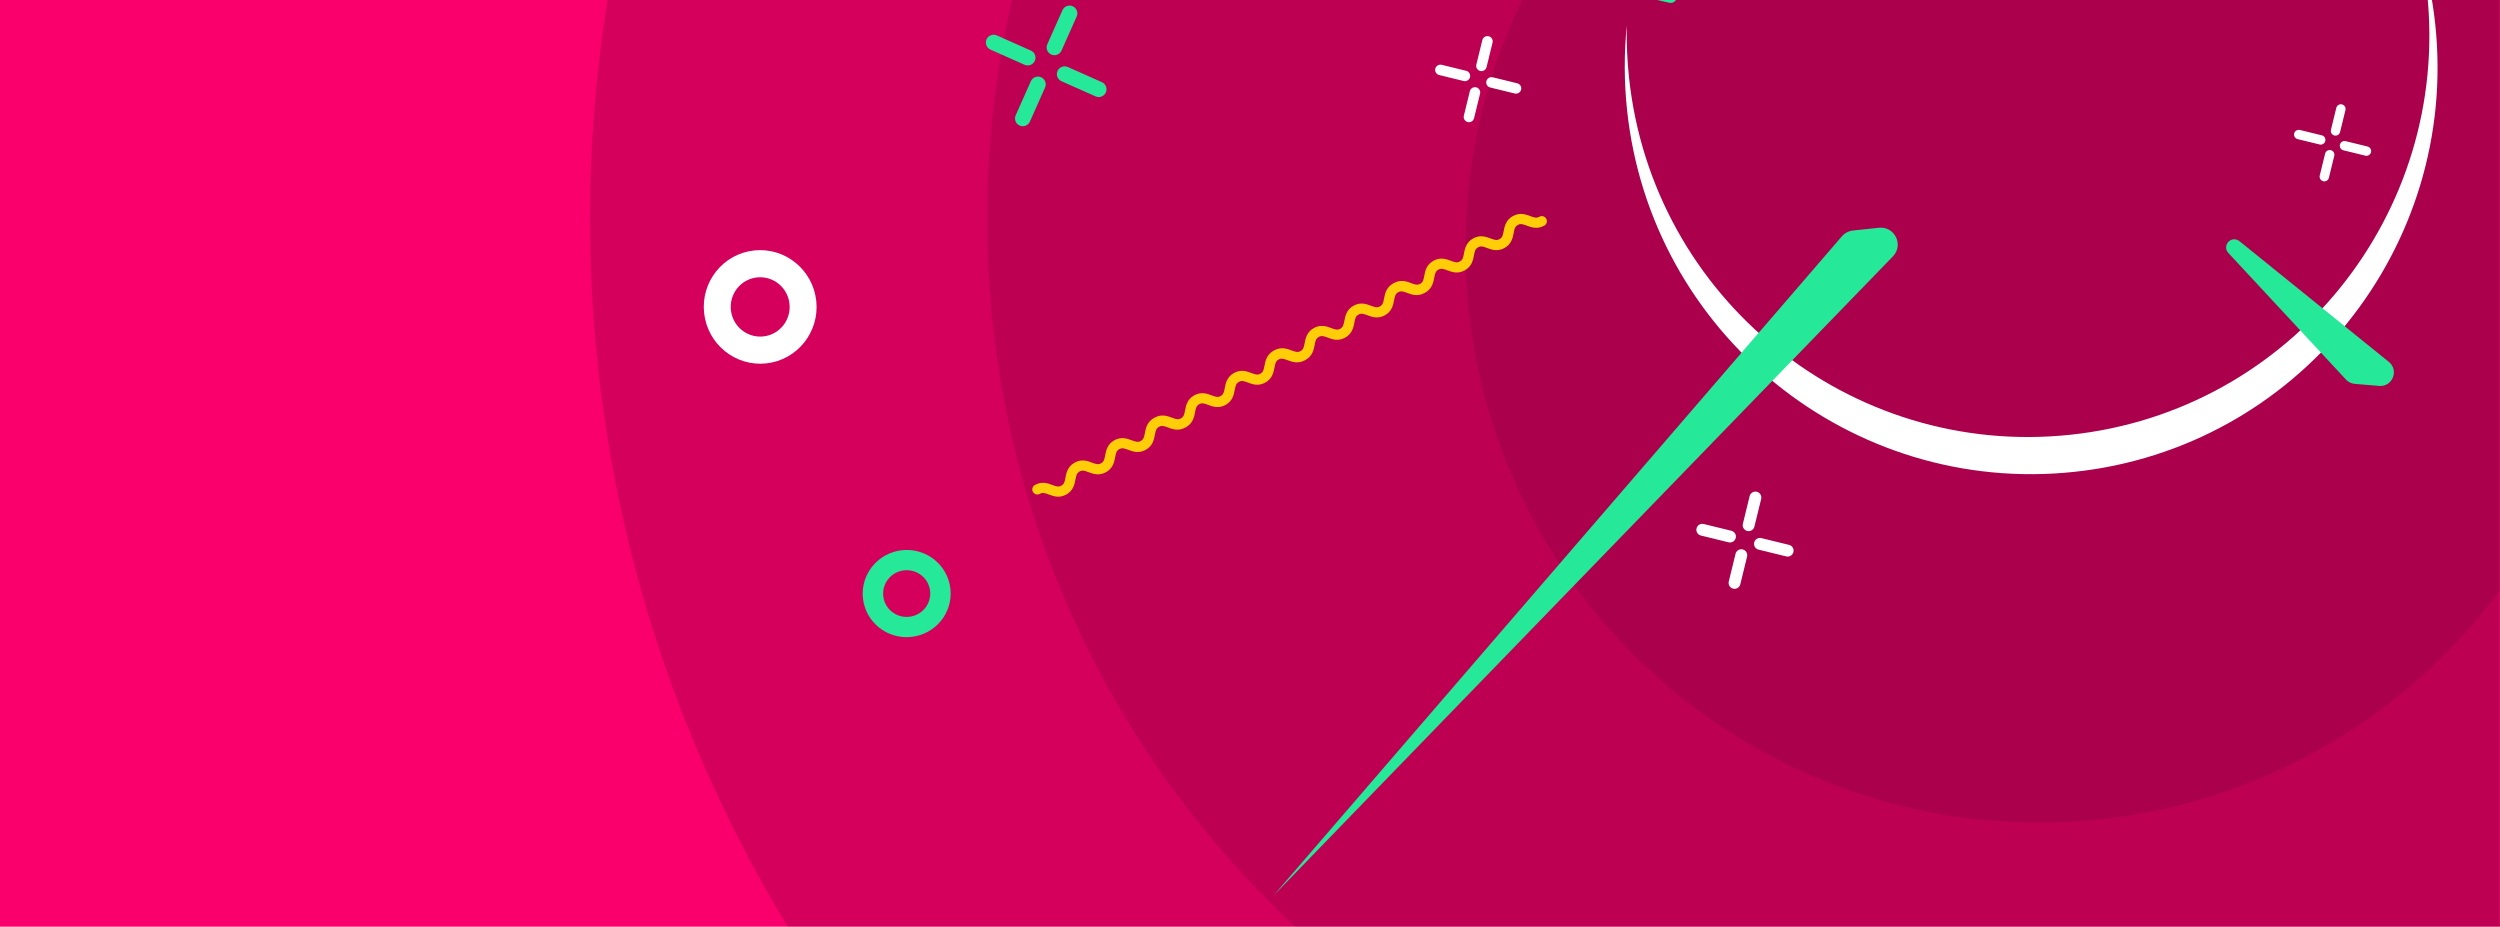 <svg xmlns="http://www.w3.org/2000/svg" width="3000" height="1112" fill="none" viewBox="0 0 3000 1112"><g clip-path="url(#clip0)"><rect width="3000" height="1112" fill="#fff"/><path fill="#F9006C" d="M2999.99 1137L-0.006 1137L-0.006 -9.22601e-05L2999.99 -0L2999.99 1137Z"/><path fill="#000" fill-opacity=".15" fill-rule="evenodd" d="M732.553 -21C716.443 71.177 708.044 166.004 708.044 262.793C708.044 575.519 795.729 867.765 947.856 1116.29L2999.63 1116.29V-21L732.553 -21Z" clip-rule="evenodd"/><path fill="#000" fill-opacity=".35" fill-rule="evenodd" d="M1219.51 -21C1196.68 69.82 1184.56 164.891 1184.56 262.793C1184.56 600.331 1328.65 904.215 1558.68 1116.29L2999.63 1116.29L2999.63 -21L1219.51 -21Z" clip-rule="evenodd" opacity=".3"/><path fill="#000" fill-opacity=".35" fill-rule="evenodd" d="M1837.14 -21C1786.92 74.551 1758.5 183.355 1758.5 298.796C1758.5 678.934 2066.66 987.097 2446.8 987.097C2673.27 987.097 2874.2 877.719 2999.63 708.907L2999.63 -21L1837.14 -21Z" clip-rule="evenodd" opacity=".3"/><path fill="#fff" fill-rule="evenodd" d="M1952.18 30.622C1948.82 63.755 1948.82 97.735 1952.48 132.171C1981 400.385 2221.23 594.727 2489.03 566.247C2756.84 537.766 2950.82 297.248 2922.29 29.035C2918.97 -2.272 2912.75 -32.572 2903.95 -61.629C2907.72 -44.387 2910.59 -26.764 2912.5 -8.806C2940.67 256.055 2749.12 493.567 2484.66 521.691C2220.2 549.816 1982.98 357.903 1954.81 93.042C1952.58 72.033 1951.72 51.196 1952.18 30.622Z" clip-rule="evenodd"/><path fill="#FFCE08" d="M1672.4 339.774C1680.83 335.029 1688.12 337.765 1693.44 339.764C1698.36 341.613 1700.87 342.419 1704.2 340.545C1707.53 338.672 1708.14 336.107 1709.12 330.944C1710.17 325.36 1711.61 317.714 1720.04 312.97C1728.47 308.228 1735.76 310.965 1741.08 312.964C1746 314.812 1748.51 315.617 1751.84 313.744C1755.17 311.867 1755.79 309.302 1756.76 304.136L1756.77 304.122C1757.82 298.543 1759.27 290.901 1767.69 286.16C1776.12 281.419 1783.41 284.153 1788.72 286.15L1788.73 286.152C1793.65 288.003 1796.16 288.806 1799.49 286.933C1802.83 285.056 1803.45 282.492 1804.42 277.324C1805.48 271.739 1806.92 264.091 1815.36 259.346C1823.79 254.601 1831.08 257.336 1836.4 259.335C1841.32 261.183 1843.84 261.985 1847.17 260.109C1848.58 259.316 1850.25 259.115 1851.81 259.551C1853.37 259.987 1854.69 261.024 1855.48 262.434C1856.27 263.844 1856.47 265.511 1856.04 267.069C1855.6 268.626 1854.56 269.947 1853.15 270.74C1844.72 275.486 1837.43 272.75 1832.11 270.755C1827.19 268.906 1824.67 268.104 1821.34 269.979C1818 271.855 1817.38 274.42 1816.41 279.588C1815.35 285.174 1813.91 292.82 1805.47 297.566C1797.05 302.306 1789.77 299.573 1784.45 297.578L1784.44 297.574C1779.52 295.722 1777.01 294.919 1773.68 296.793C1770.34 298.669 1769.72 301.232 1768.75 306.4C1767.7 311.983 1766.25 319.63 1757.82 324.375C1749.39 329.117 1742.11 326.382 1736.79 324.385L1736.78 324.382C1731.86 322.531 1729.35 321.728 1726.02 323.601C1722.69 325.475 1722.07 328.039 1721.1 333.204L1721.1 333.212C1720.05 338.794 1718.6 346.436 1710.18 351.176C1710.05 351.25 1709.91 351.322 1709.78 351.393L1709.64 351.479C1701.2 356.225 1693.91 353.49 1688.59 351.494C1683.67 349.646 1681.15 348.843 1677.82 350.718C1674.49 352.595 1673.87 355.159 1672.89 360.328C1671.83 365.913 1670.39 373.56 1661.95 378.306C1653.53 383.045 1646.25 380.313 1640.93 378.317L1640.92 378.313C1636 376.461 1633.49 375.659 1630.16 377.532C1626.82 379.408 1626.21 381.972 1625.23 387.14C1624.18 392.723 1622.73 400.369 1614.3 405.114C1605.87 409.856 1598.59 407.122 1593.27 405.125L1593.26 405.122C1588.35 403.271 1585.83 402.467 1582.5 404.341C1579.17 406.215 1578.55 408.778 1577.58 413.943L1577.58 413.952C1576.53 419.534 1575.09 427.175 1566.66 431.915C1566.53 431.99 1566.4 432.062 1566.26 432.133C1566.22 432.162 1566.17 432.191 1566.12 432.219C1557.68 436.965 1550.39 434.229 1545.08 432.234C1540.15 430.386 1537.64 429.583 1534.3 431.458C1530.97 433.334 1530.35 435.899 1529.37 441.067C1528.31 446.653 1526.87 454.299 1518.43 459.045C1510.01 463.785 1502.73 461.052 1497.41 459.057L1497.4 459.053C1492.48 457.201 1489.97 456.398 1486.64 458.272C1483.3 460.148 1482.69 462.711 1481.71 467.88C1480.66 473.462 1479.22 481.109 1470.78 485.854C1462.35 490.596 1455.07 487.861 1449.75 485.864L1449.75 485.862C1444.83 484.01 1442.32 483.207 1438.98 485.081C1435.65 486.954 1435.04 489.518 1434.07 494.683L1434.06 494.691C1433.01 500.273 1431.57 507.915 1423.14 512.655C1423.01 512.729 1422.88 512.802 1422.74 512.872L1422.6 512.958C1414.16 517.704 1406.87 514.969 1401.56 512.974C1396.63 511.125 1394.12 510.322 1390.78 512.197C1387.45 514.074 1386.83 516.639 1385.85 521.807C1384.8 527.392 1383.35 535.039 1374.92 539.785C1366.49 544.524 1359.21 541.792 1353.89 539.796L1353.88 539.793C1348.96 537.94 1346.45 537.138 1343.12 539.012C1339.79 540.887 1339.17 543.451 1338.19 548.619C1337.14 554.202 1335.7 561.848 1327.26 566.593C1318.83 571.335 1311.55 568.601 1306.24 566.604L1306.23 566.601C1301.31 564.75 1298.8 563.946 1295.47 565.82C1292.14 567.694 1291.52 570.258 1290.55 575.422L1290.54 575.431C1289.49 581.013 1288.05 588.654 1279.62 593.394C1271.19 598.137 1263.91 595.401 1258.59 593.402C1253.67 591.551 1251.16 590.747 1247.82 592.623C1246.41 593.416 1244.75 593.616 1243.19 593.18C1241.63 592.744 1240.31 591.707 1239.52 590.298C1238.72 588.888 1238.52 587.22 1238.96 585.663C1239.4 584.105 1240.43 582.785 1241.84 581.993C1250.27 577.248 1257.56 579.983 1262.88 581.983C1267.8 583.832 1270.31 584.638 1273.64 582.763C1276.97 580.891 1277.59 578.325 1278.56 573.162C1279.61 567.579 1281.05 559.933 1289.49 555.189C1297.92 550.447 1305.2 553.184 1310.52 555.182C1315.44 557.031 1317.95 557.836 1321.28 555.962C1324.62 554.086 1325.23 551.521 1326.21 546.355L1326.21 546.341C1327.26 540.761 1328.71 533.12 1337.14 528.379C1345.57 523.638 1352.85 526.372 1358.17 528.369L1358.17 528.371C1363.09 530.221 1365.61 531.025 1368.93 529.152C1372.27 527.275 1372.89 524.71 1373.87 519.542C1374.92 513.958 1376.37 506.31 1384.8 501.564C1384.94 501.488 1385.07 501.414 1385.21 501.342L1385.36 501.253C1393.79 496.508 1401.08 499.244 1406.4 501.244C1411.32 503.092 1413.83 503.898 1417.16 502.024C1420.49 500.151 1421.11 497.586 1422.08 492.423C1423.13 486.839 1424.57 479.193 1433 474.45C1441.43 469.707 1448.72 472.444 1454.04 474.443C1458.96 476.291 1461.47 477.096 1464.8 475.223C1468.14 473.346 1468.75 470.781 1469.73 465.615L1469.73 465.601C1470.78 460.022 1472.23 452.38 1480.66 447.639C1489.08 442.898 1496.37 445.633 1501.68 447.629L1501.69 447.631C1506.61 449.482 1509.12 450.285 1512.45 448.412C1515.79 446.535 1516.41 443.971 1517.39 438.803C1518.44 433.218 1519.89 425.57 1528.32 420.825C1528.46 420.749 1528.59 420.675 1528.73 420.602C1528.78 420.572 1528.83 420.542 1528.88 420.514C1537.31 415.769 1544.6 418.504 1549.92 420.504C1554.84 422.353 1557.35 423.159 1560.68 421.284C1564.01 419.411 1564.62 416.846 1565.6 411.683C1566.65 406.1 1568.09 398.453 1576.52 393.71C1584.95 388.967 1592.24 391.705 1597.56 393.703C1602.48 395.552 1604.99 396.357 1608.32 394.483C1611.65 392.607 1612.27 390.042 1613.24 384.876L1613.25 384.862C1614.3 379.282 1615.75 371.641 1624.18 366.9C1632.6 362.159 1639.89 364.893 1645.2 366.89L1645.21 366.892C1650.13 368.742 1652.64 369.546 1655.97 367.673C1659.31 365.796 1659.93 363.231 1660.9 358.063C1661.96 352.479 1663.4 344.831 1671.84 340.085C1671.97 340.009 1672.11 339.935 1672.24 339.863L1672.4 339.774Z"/><g filter="url(#filter0_d)"><path fill="#25E899" d="M2210.28 263.557L1528.33 1054.55L2271.5 287.672C2284.73 274.016 2273.65 251.283 2254.75 253.294L2223.53 256.614C2218.39 257.161 2213.65 259.643 2210.28 263.557Z"/></g><g filter="url(#filter1_d)"><path fill="#25E899" d="M1873.18 -45.792L2003.31 -16.709C2004.08 -16.537 2004.87 -16.491 2005.66 -16.575C2013.1 -17.366 2014.57 -27.515 2007.65 -30.348L1888.01 -79.33C1883.38 -81.226 1878.13 -80.885 1873.78 -78.408L1868.71 -75.516C1855.87 -68.2 1858.75 -49.016 1873.18 -45.792Z"/></g><path fill="#25E899" d="M2866.59 434.255L2687.31 289.354C2686.64 288.818 2685.91 288.371 2685.13 288.025C2675.44 283.724 2666.82 295.803 2674.04 303.572L2815.2 455.519C2817.96 458.486 2821.72 460.318 2825.76 460.657L2855.01 463.111C2870.98 464.451 2879.06 444.328 2866.59 434.255Z"/><g filter="url(#filter2_d)"><path fill="#25E899" d="M1273.78 77.457L1314.68 95.663C1319.39 97.757 1324.9 95.641 1327 90.935C1329.09 86.229 1326.98 80.716 1322.27 78.621L1281.37 60.415C1276.66 58.32 1271.15 60.437 1269.06 65.143C1266.96 69.849 1269.08 75.362 1273.78 77.457Z"/><path fill="#25E899" d="M1188.58 39.527L1229.48 57.733C1234.18 59.828 1239.7 57.711 1241.79 53.005C1243.89 48.3 1241.77 42.787 1237.06 40.692L1196.16 22.486C1191.46 20.391 1185.94 22.508 1183.85 27.214C1181.75 31.92 1183.87 37.433 1188.58 39.527Z"/><path fill="#25E899" d="M1273.81 40.713L1292.01 -0.187C1294.11 -4.893 1291.99 -10.406 1287.28 -12.501C1282.58 -14.595 1277.07 -12.479 1274.97 -7.773L1256.76 33.127C1254.67 37.833 1256.79 43.346 1261.49 45.441C1266.2 47.536 1271.71 45.419 1273.81 40.713Z"/><path fill="#25E899" d="M1235.88 125.921L1254.08 85.021C1256.18 80.315 1254.06 74.802 1249.35 72.707C1244.65 70.613 1239.14 72.729 1237.04 77.435L1218.84 118.335C1216.74 123.041 1218.86 128.554 1223.56 130.649C1228.27 132.744 1233.78 130.627 1235.88 125.921Z"/></g><g filter="url(#filter3_d)"><path fill="#fff" d="M2110.27 639.569L2143.49 647.691C2147.31 648.625 2151.17 646.284 2152.1 642.462C2153.04 638.639 2150.7 634.783 2146.88 633.849L2113.66 625.727C2109.83 624.793 2105.98 627.134 2105.04 630.956C2104.11 634.779 2106.45 638.635 2110.27 639.569Z"/><path fill="#fff" d="M2041.06 622.65L2074.28 630.771C2078.1 631.706 2081.96 629.364 2082.9 625.542C2083.83 621.72 2081.49 617.864 2077.67 616.929L2044.45 608.808C2040.62 607.874 2036.77 610.215 2035.83 614.037C2034.9 617.859 2037.24 621.715 2041.06 622.65Z"/><path fill="#fff" d="M2105.29 611.947L2113.41 578.726C2114.34 574.904 2112 571.048 2108.18 570.113C2104.36 569.179 2100.5 571.52 2099.57 575.342L2091.45 608.563C2090.51 612.385 2092.85 616.241 2096.68 617.176C2100.5 618.11 2104.35 615.769 2105.29 611.947Z"/><path fill="#fff" d="M2088.37 681.156L2096.49 647.936C2097.43 644.113 2095.08 640.257 2091.26 639.323C2087.44 638.388 2083.58 640.729 2082.65 644.552L2074.53 677.772C2073.59 681.595 2075.93 685.451 2079.76 686.385C2083.58 687.319 2087.43 684.978 2088.37 681.156Z"/></g><g filter="url(#filter4_d)"><path fill="#fff" d="M1788.28 85.006L1817.7 92.199C1821.09 93.027 1824.51 90.953 1825.33 87.568C1826.16 84.182 1824.09 80.767 1820.7 79.939L1791.28 72.746C1787.89 71.918 1784.48 73.992 1783.65 77.377C1782.82 80.763 1784.89 84.178 1788.28 85.006Z"/><path fill="#fff" d="M1726.98 70.02L1756.4 77.213C1759.79 78.041 1763.2 75.967 1764.03 72.582C1764.86 69.196 1762.79 65.781 1759.4 64.953L1729.98 57.76C1726.59 56.932 1723.18 59.006 1722.35 62.391C1721.52 65.777 1723.59 69.192 1726.98 70.02Z"/><path fill="#fff" d="M1783.87 60.54L1791.06 31.115C1791.89 27.73 1789.81 24.314 1786.43 23.487C1783.04 22.659 1779.63 24.733 1778.8 28.118L1771.61 57.543C1770.78 60.928 1772.85 64.344 1776.24 65.171C1779.62 65.999 1783.04 63.925 1783.87 60.54Z"/><path fill="#fff" d="M1768.88 121.841L1776.07 92.416C1776.9 89.031 1774.83 85.615 1771.44 84.788C1768.06 83.96 1764.64 86.034 1763.81 89.419L1756.62 118.843C1755.79 122.229 1757.87 125.645 1761.25 126.472C1764.64 127.3 1768.05 125.226 1768.88 121.841Z"/></g><path fill="#fff" d="M2812.06 180.358L2838.41 186.8C2841.44 187.542 2844.5 185.684 2845.24 182.652C2845.98 179.62 2844.12 176.562 2841.09 175.82L2814.74 169.378C2811.71 168.637 2808.65 170.494 2807.91 173.526C2807.17 176.558 2809.02 179.617 2812.06 180.358Z"/><path fill="#fff" d="M2757.16 166.937L2783.51 173.379C2786.54 174.12 2789.6 172.263 2790.34 169.231C2791.08 166.199 2789.22 163.141 2786.19 162.399L2759.84 155.957C2756.81 155.216 2753.75 157.073 2753.01 160.105C2752.27 163.137 2754.12 166.196 2757.16 166.937Z"/><path fill="#fff" d="M2808.1 158.447L2814.54 132.095C2815.29 129.063 2813.43 126.004 2810.4 125.263C2807.37 124.522 2804.31 126.379 2803.57 129.411L2797.12 155.763C2796.38 158.795 2798.24 161.854 2801.27 162.595C2804.3 163.336 2807.36 161.479 2808.1 158.447Z"/><path fill="#fff" d="M2794.68 213.346L2801.12 186.995C2801.87 183.963 2800.01 180.904 2796.98 180.163C2793.94 179.421 2790.89 181.278 2790.14 184.31L2783.7 210.662C2782.96 213.694 2784.82 216.753 2787.85 217.494C2790.88 218.236 2793.94 216.379 2794.68 213.346Z"/><g filter="url(#filter5_dd)"><path fill="#25E899" fill-rule="evenodd" d="M1085.06 644.422C1069.53 646.073 1058.27 659.885 1059.91 675.272C1061.54 690.659 1075.46 701.793 1090.98 700.142C1106.51 698.491 1117.77 684.679 1116.14 669.292C1114.5 653.905 1100.59 642.771 1085.06 644.422ZM1082.49 620.26C1053.49 623.343 1032.47 649.134 1035.52 677.865C1038.58 706.597 1064.56 727.388 1093.55 724.305C1122.55 721.221 1143.58 695.43 1140.52 666.699C1137.47 637.968 1111.48 617.176 1082.49 620.26Z" clip-rule="evenodd"/></g><g filter="url(#filter6_d)"><path fill="#fff" fill-rule="evenodd" d="M908.468 312.906C889.053 314.97 874.999 332.495 877.078 352.048C879.158 371.601 896.583 385.778 915.998 383.713C935.413 381.648 949.466 364.124 947.387 344.571C945.308 325.018 927.883 310.841 908.468 312.906ZM905.025 280.537C867.859 284.489 840.957 318.036 844.937 355.466C848.918 392.896 882.274 420.034 919.44 416.082C956.606 412.129 983.508 378.582 979.528 341.153C975.547 303.723 942.191 276.584 905.025 280.537Z" clip-rule="evenodd"/></g></g><defs><filter id="filter0_d" width="918.95" height="833.411" x="1442.19" y="251.139" color-interpolation-filters="sRGB" filterUnits="userSpaceOnUse"><feFlood flood-opacity="0" result="BackgroundImageFix"/><feColorMatrix in="SourceAlpha" type="matrix" values="0 0 0 0 0 0 0 0 0 0 0 0 0 0 0 0 0 0 127 0"/><feOffset dy="20"/><feGaussianBlur stdDeviation="5"/><feColorMatrix type="matrix" values="0 0 0 0 0 0 0 0 0 0 0 0 0 0 0 0 0 0 0.1 0"/><feBlend in2="BackgroundImageFix" mode="normal" result="effect1_dropShadow"/><feBlend in="SourceGraphic" in2="effect1_dropShadow" mode="normal" result="shape"/></filter><filter id="filter1_d" width="174.166" height="121.895" x="1848.68" y="-93.703" color-interpolation-filters="sRGB" filterUnits="userSpaceOnUse"><feFlood flood-opacity="0" result="BackgroundImageFix"/><feColorMatrix in="SourceAlpha" type="matrix" values="0 0 0 0 0 0 0 0 0 0 0 0 0 0 0 0 0 0 127 0"/><feOffset dy="20"/><feGaussianBlur stdDeviation="5"/><feColorMatrix type="matrix" values="0 0 0 0 0 0 0 0 0 0 0 0 0 0 0 0 0 0 0.1 0"/><feBlend in2="BackgroundImageFix" mode="normal" result="effect1_dropShadow"/><feBlend in="SourceGraphic" in2="effect1_dropShadow" mode="normal" result="shape"/></filter><filter id="filter2_d" width="226.87" height="236.87" x="1141.99" y="-44.361" color-interpolation-filters="sRGB" filterUnits="userSpaceOnUse"><feFlood flood-opacity="0" result="BackgroundImageFix"/><feColorMatrix in="SourceAlpha" type="matrix" values="0 0 0 0 0 0 0 0 0 0 0 0 0 0 0 0 0 0 127 0"/><feOffset dy="20"/><feGaussianBlur stdDeviation="5"/><feColorMatrix type="matrix" values="0 0 0 0 0 0 0 0 0 0 0 0 0 0 0 0 0 0 0.1 0"/><feBlend in2="BackgroundImageFix" mode="normal" result="effect1_dropShadow"/><feBlend in="SourceGraphic" in2="effect1_dropShadow" mode="normal" result="shape"/></filter><filter id="filter3_d" width="164.696" height="174.696" x="2011.62" y="555.901" color-interpolation-filters="sRGB" filterUnits="userSpaceOnUse"><feFlood flood-opacity="0" result="BackgroundImageFix"/><feColorMatrix in="SourceAlpha" type="matrix" values="0 0 0 0 0 0 0 0 0 0 0 0 0 0 0 0 0 0 127 0"/><feOffset dy="20"/><feGaussianBlur stdDeviation="5"/><feColorMatrix type="matrix" values="0 0 0 0 0 0 0 0 0 0 0 0 0 0 0 0 0 0 0.1 0"/><feBlend in2="BackgroundImageFix" mode="normal" result="effect1_dropShadow"/><feBlend in="SourceGraphic" in2="effect1_dropShadow" mode="normal" result="shape"/></filter><filter id="filter4_d" width="148.162" height="158.162" x="1699.76" y="10.899" color-interpolation-filters="sRGB" filterUnits="userSpaceOnUse"><feFlood flood-opacity="0" result="BackgroundImageFix"/><feColorMatrix in="SourceAlpha" type="matrix" values="0 0 0 0 0 0 0 0 0 0 0 0 0 0 0 0 0 0 127 0"/><feOffset dy="20"/><feGaussianBlur stdDeviation="5"/><feColorMatrix type="matrix" values="0 0 0 0 0 0 0 0 0 0 0 0 0 0 0 0 0 0 0.1 0"/><feBlend in2="BackgroundImageFix" mode="normal" result="effect1_dropShadow"/><feBlend in="SourceGraphic" in2="effect1_dropShadow" mode="normal" result="shape"/></filter><filter id="filter5_dd" width="136.065" height="145.212" x="1019.99" y="614.676" color-interpolation-filters="sRGB" filterUnits="userSpaceOnUse"><feFlood flood-opacity="0" result="BackgroundImageFix"/><feColorMatrix in="SourceAlpha" type="matrix" values="0 0 0 0 0 0 0 0 0 0 0 0 0 0 0 0 0 0 127 0"/><feOffset dy="20"/><feGaussianBlur stdDeviation="5"/><feColorMatrix type="matrix" values="0 0 0 0 0 0 0 0 0 0 0 0 0 0 0 0 0 0 0.1 0"/><feBlend in2="BackgroundImageFix" mode="normal" result="effect1_dropShadow"/><feColorMatrix in="SourceAlpha" type="matrix" values="0 0 0 0 0 0 0 0 0 0 0 0 0 0 0 0 0 0 127 0"/><feOffset dy="20"/><feGaussianBlur stdDeviation="5"/><feColorMatrix type="matrix" values="0 0 0 0 0 0 0 0 0 0 0 0 0 0 0 0 0 0 0.1 0"/><feBlend in2="effect1_dropShadow" mode="normal" result="effect2_dropShadow"/><feBlend in="SourceGraphic" in2="effect2_dropShadow" mode="normal" result="shape"/></filter><filter id="filter6_d" width="169.005" height="179.858" x="827.73" y="273.38" color-interpolation-filters="sRGB" filterUnits="userSpaceOnUse"><feFlood flood-opacity="0" result="BackgroundImageFix"/><feColorMatrix in="SourceAlpha" type="matrix" values="0 0 0 0 0 0 0 0 0 0 0 0 0 0 0 0 0 0 127 0"/><feOffset dy="20"/><feGaussianBlur stdDeviation="5"/><feColorMatrix type="matrix" values="0 0 0 0 0 0 0 0 0 0 0 0 0 0 0 0 0 0 0.1 0"/><feBlend in2="BackgroundImageFix" mode="normal" result="effect1_dropShadow"/><feBlend in="SourceGraphic" in2="effect1_dropShadow" mode="normal" result="shape"/></filter><clipPath id="clip0"><rect width="3000" height="1112" fill="#fff"/></clipPath></defs></svg>